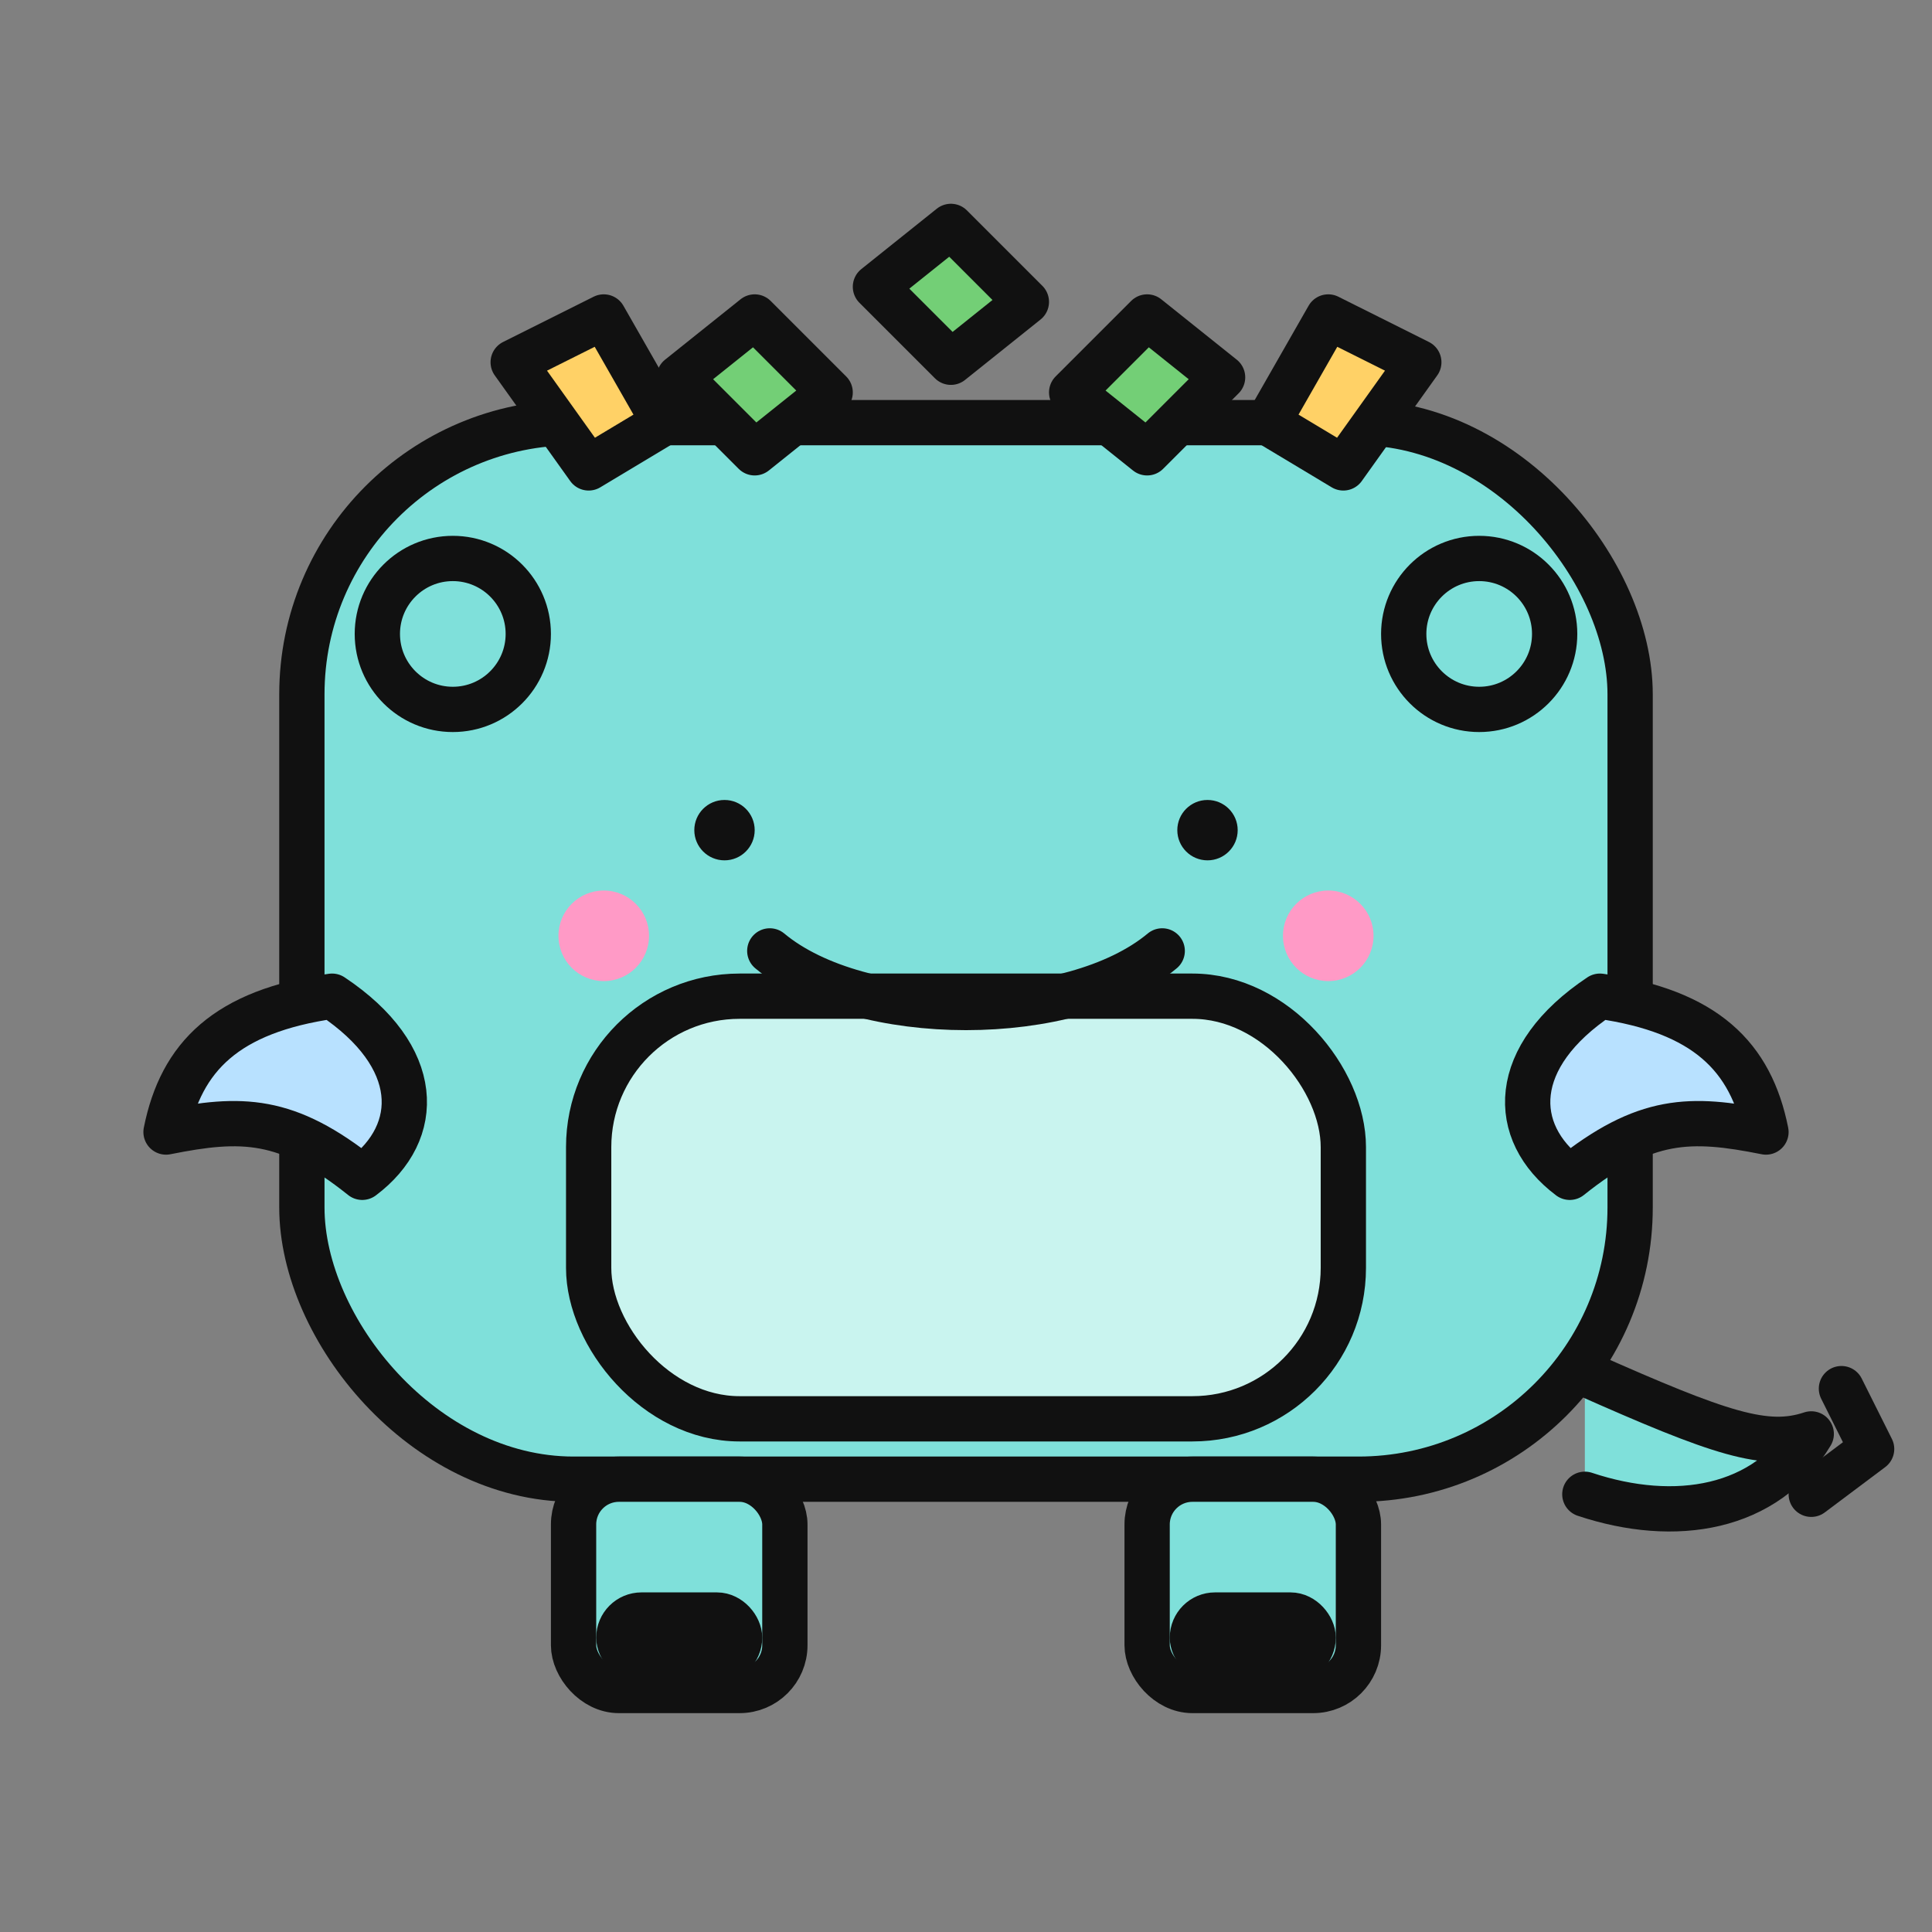 <?xml version="1.0" encoding="UTF-8"?>
<svg width="512" height="512" viewBox="0 0 256 256" xmlns="http://www.w3.org/2000/svg">
  <rect x="0" y="0" width="256" height="256" fill="#808080" stroke="none"/>
  <g fill="none" stroke="#111" stroke-width="6" stroke-linecap="round" stroke-linejoin="round">
    <!-- body -->
    <rect x="40" y="56" rx="36" ry="36" width="176" height="140" fill="#7fe0da"/>
    <!-- belly -->
    <rect x="78" y="132" rx="20" ry="20" width="100" height="56" fill="#c9f4ef"/>
    <!-- eyes & mouth -->
    <circle cx="96" cy="110" r="4" fill="#111" stroke="none"/>
    <circle cx="160" cy="110" r="4" fill="#111" stroke="none"/>
    <path d="M102 126c12 10 40 10 52 0" stroke="#111"/>
    <!-- horns -->
    <path d="M78 62l-10-14 12-6 8 14z" fill="#ffd166"/>
    <path d="M178 62l10-14-12-6-8 14z" fill="#ffd166"/>
    <!-- inner ear bumps -->
    <circle cx="60" cy="84" r="10" fill="#7fe0da"/>
    <circle cx="196" cy="84" r="10" fill="#7fe0da"/>
    <!-- wings -->
    <path d="M44 132c-14 2-20 8-22 18 10-2 16-2 26 6 8-6 8-16-4-24z" fill="#b8e1ff"/>
    <path d="M212 132c14 2 20 8 22 18-10-2-16-2-26 6-8-6-8-16 4-24z" fill="#b8e1ff"/>
    <!-- spikes -->
    <path d="M100 60l-10-10 10-8 10 10z" fill="#73cf76"/>
    <path d="M126 48l-10-10 10-8 10 10z" fill="#73cf76"/>
    <path d="M152 60l10-10-10-8-10 10z" fill="#73cf76"/>
    <!-- tail -->
    <path d="M210 182c18 8 24 10 30 8-6 10-18 12-30 8" fill="#7fe0da"/>
    <path d="M240 198l8-6-4-8" />
    <!-- legs -->
    <rect x="76" y="196" width="28" height="28" rx="6" fill="#7fe0da"/>
    <rect x="152" y="196" width="28" height="28" rx="6" fill="#7fe0da"/>
    <!-- feet accents -->
    <rect x="82" y="214" width="16" height="6" rx="3" fill="#ff9ac6"/>
    <rect x="158" y="214" width="16" height="6" rx="3" fill="#ff9ac6"/>
    <!-- blush -->
    <circle cx="80" cy="124" r="6" fill="#ff9ac6" stroke="none"/>
    <circle cx="176" cy="124" r="6" fill="#ff9ac6" stroke="none"/>
  </g>
</svg>
